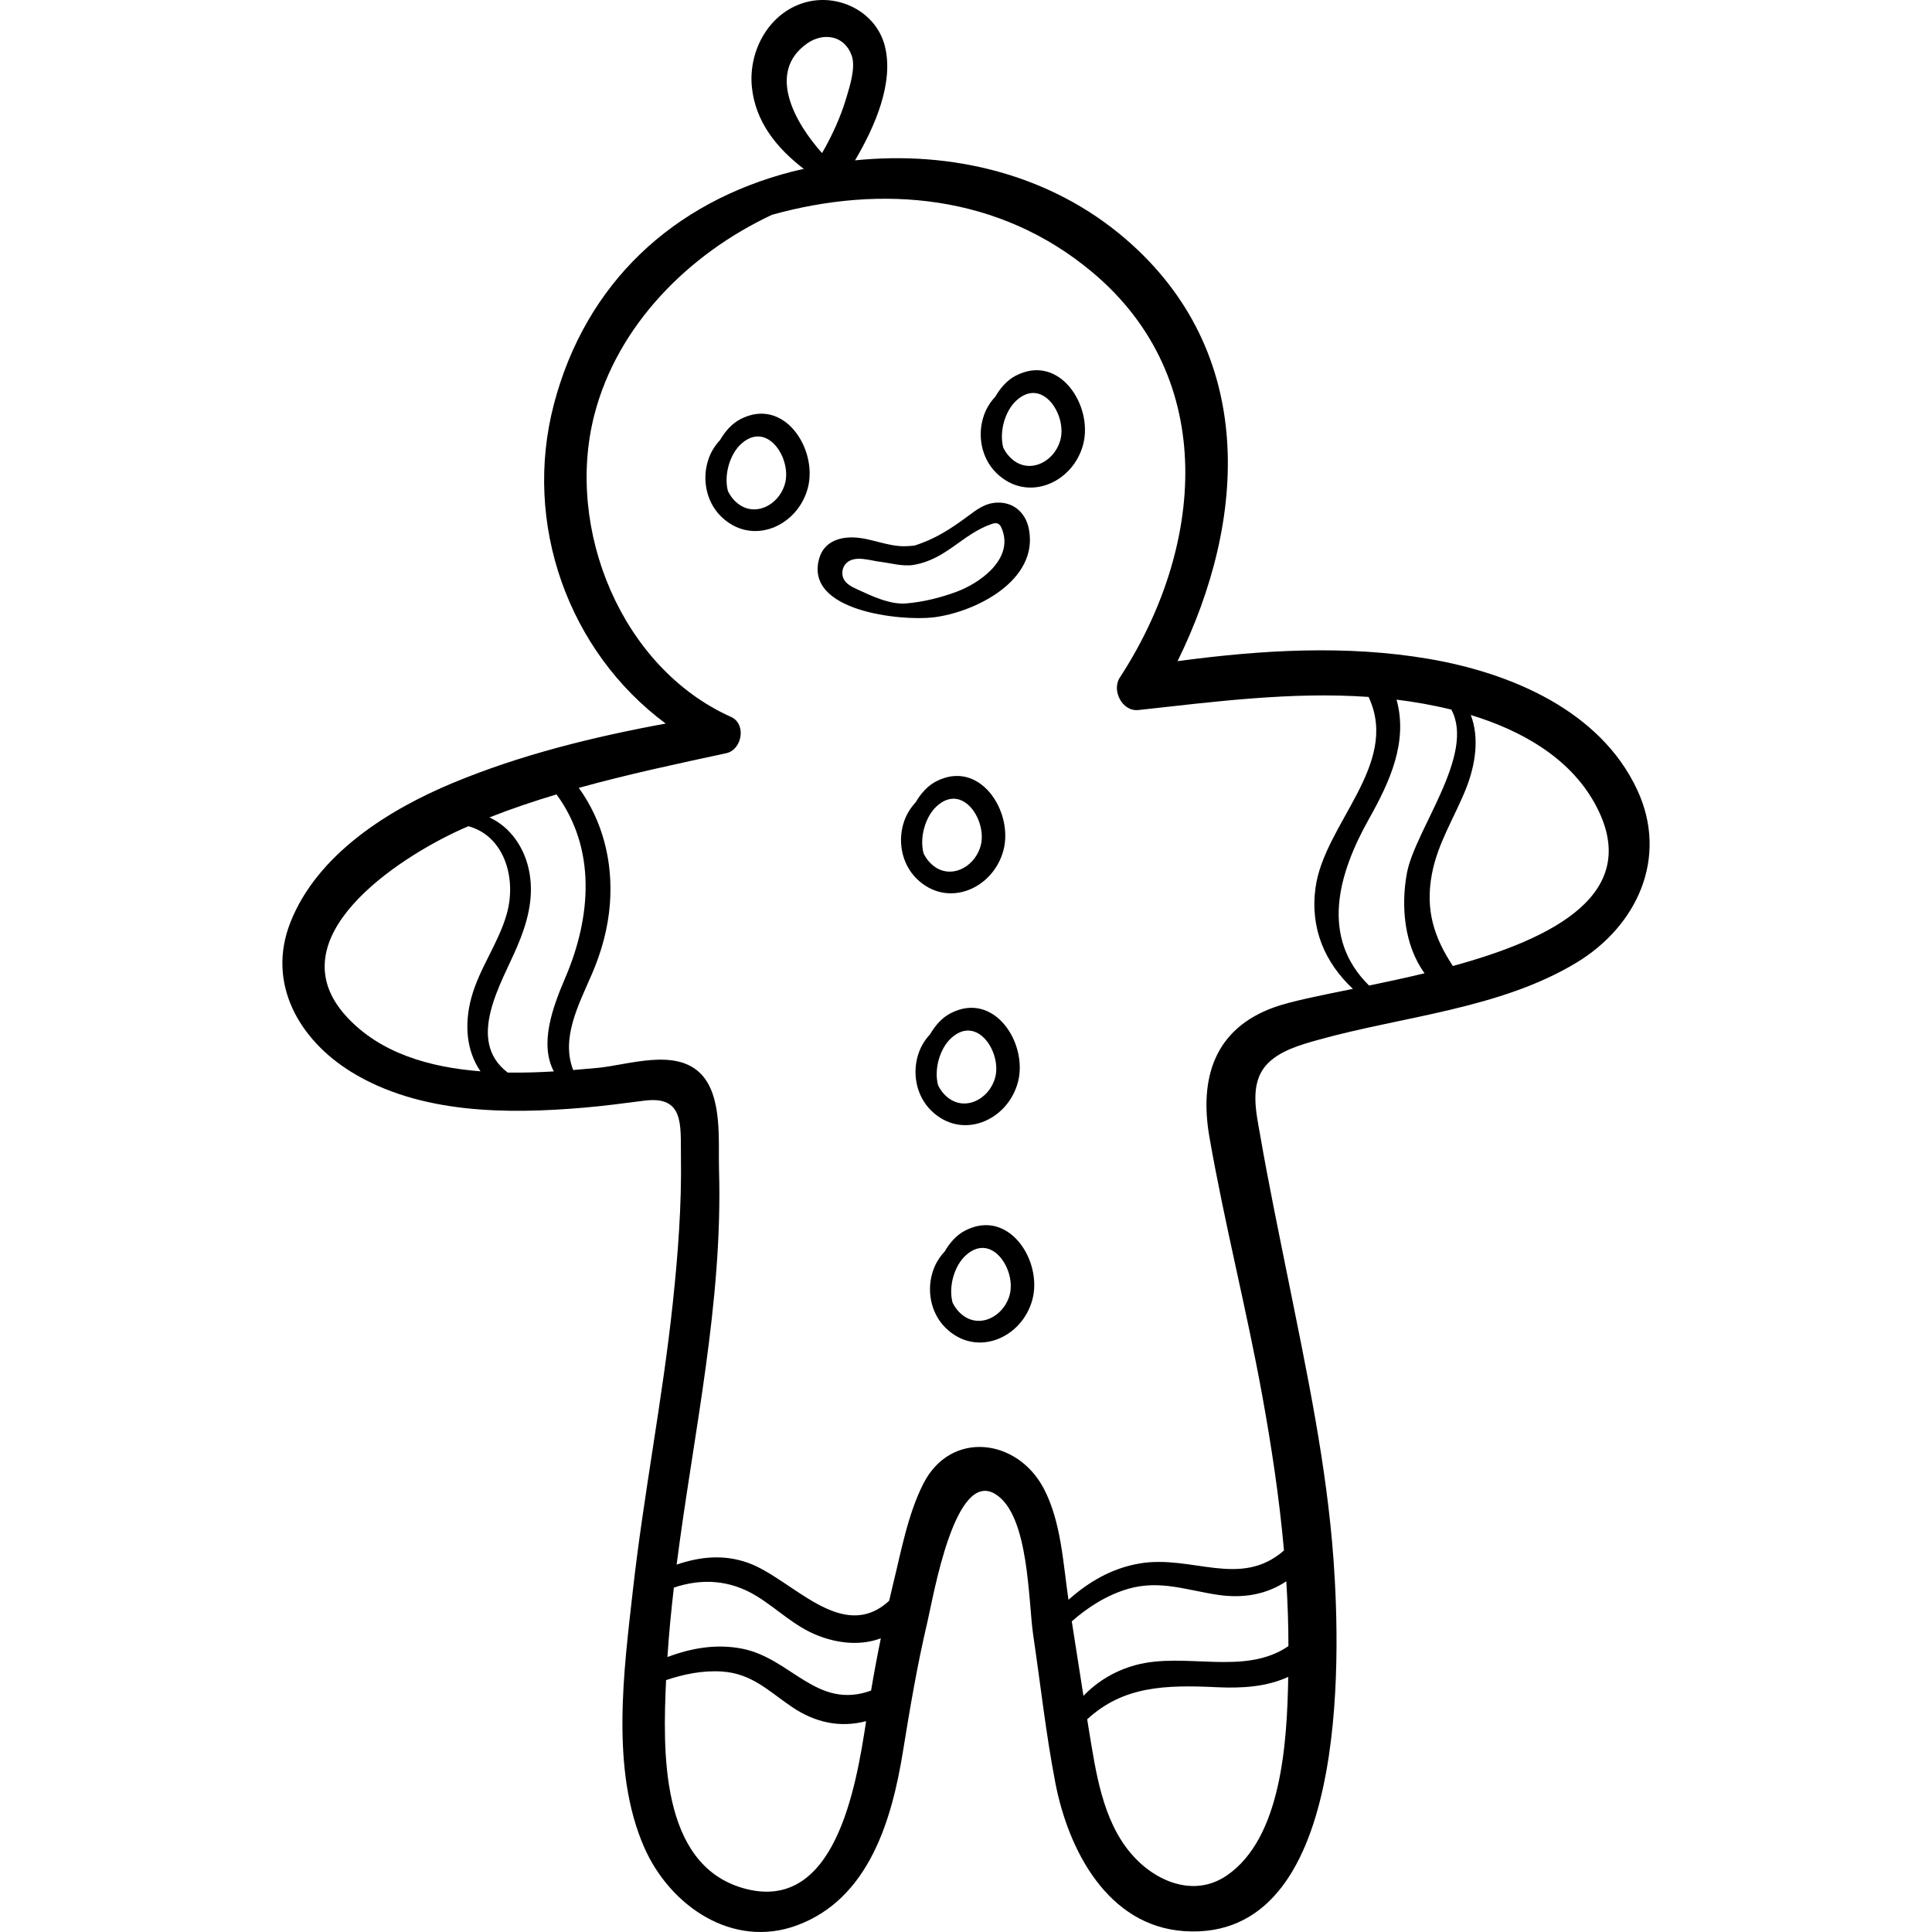 <?xml version="1.0" encoding="iso-8859-1"?>
<!-- Generator: Adobe Illustrator 19.0.0, SVG Export Plug-In . SVG Version: 6.00 Build 0)  -->
<svg version="1.1" id="Capa_1" xmlns="http://www.w3.org/2000/svg" xmlns:xlink="http://www.w3.org/1999/xlink" x="0px" y="0px"
	 viewBox="0 0 512.002 512.002" style="enable-background:new 0 0 512.002 512.002;" xml:space="preserve">
<g>
	<g>
		<path d="M433.879,209.315c-9.809-21.042-33.565-30.991-55.124-34.684c-22.029-3.774-44.582-2.389-66.693,0.585
			c18.5-37.587,21.052-81.96-13.806-111.921c-19.939-17.137-46.096-23.419-71.665-20.798c5.346-9.072,10.32-20.577,7.923-30.22
			c-2.286-9.196-12.402-14.2-21.314-11.586c-9.478,2.781-14.848,12.775-13.96,22.221c0.881,9.383,6.677,16.401,13.775,21.848
			c-1.023,0.234-2.05,0.444-3.066,0.706c-31.603,8.141-54.683,29.515-63.128,61.534c-8.404,31.861,3.884,65.694,29.593,84.753
			c-19.196,3.527-38.429,8.263-56.355,15.713c-17.099,7.107-35.986,18.912-43.106,36.987c-6.35,16.118,2.296,31.107,16.174,39.641
			c18.078,11.117,41.284,11.206,61.717,9.44c5.321-0.46,10.611-1.16,15.906-1.846c10.713-1.388,9.573,6.63,9.704,14.764
			c0.209,12.987-0.786,26.006-2.161,38.911c-2.711,25.441-7.704,50.575-10.565,75.998c-2.419,21.492-5.989,47.745,3.002,68.222
			c6.813,15.515,23.445,26.982,40.532,20.636c19.037-7.071,25.102-27.966,28.021-46.01c1.859-11.49,3.79-22.918,6.461-34.256
			c1.646-6.988,7.3-40.736,18.089-33.97c8.956,5.617,8.628,28.255,9.995,37.46c1.934,13.021,3.366,26.236,5.876,39.159
			c3.428,17.645,13.799,37.794,34.124,39.169c43.495,2.942,41.477-71.768,39.577-98.303c-1.796-25.078-7.061-49.775-12.014-74.368
			c-2.553-12.673-5.192-25.347-7.402-38.085c-1.04-5.992-2.943-13.597,1.541-18.716c3.37-3.847,9.276-5.462,13.998-6.776
			c22.366-6.228,47.957-8.161,68.216-20.386C433.881,245.396,442.238,227.248,433.879,209.315z M213.928,11.491
			c4.143-2.905,9.815-2.245,11.776,3.215c1.123,3.126-0.494,8.111-1.386,11.122c-1.542,5.206-3.784,10.072-6.463,14.742
			C210.562,32.427,203.122,19.068,213.928,11.491z M91.832,269.409c-19.034-20.746,13.522-41.937,30.153-49.507
			c0.711-0.324,1.432-0.628,2.148-0.941c9.426,2.543,12.882,13.698,10.154,23.287c-2.209,7.763-7.282,14.39-9.386,22.212
			c-1.871,6.957-1.343,13.964,2.437,19.454C113.816,282.853,100.731,279.108,91.832,269.409z M146.768,283.938
			c-3.983,0.236-8.09,0.37-12.22,0.306c-11.211-8.562-1.654-23.61,2.503-33.375c2.629-6.174,4.423-12.558,3.312-19.291
			c-1.125-6.817-5.118-12.405-10.649-14.952c5.793-2.298,11.742-4.288,17.764-6.099c10.587,14.415,9.213,32.552,2.316,48.618
			C146.403,267.046,142.928,276.639,146.768,283.938z M196.933,500.38c-22.167-6.357-21.244-36.762-20.414-55.137
			c4.775-1.59,9.736-2.606,14.811-2.271c7.9,0.521,12.319,5.152,18.456,9.329c6.297,4.286,12.909,5.612,19.75,3.829
			C226.837,473.792,221.245,507.352,196.933,500.38z M230.843,448.028c-14.442,5.2-21.164-8.591-34.231-11.121
			c-6.807-1.318-13.447-0.15-19.736,2.233c0.396-6.151,0.996-12.283,1.706-18.406c7.368-2.484,14.857-2.095,21.929,2.246
			c5.597,3.436,10.032,8.057,16.298,10.487c5.625,2.181,11.498,2.624,16.624,0.698C232.486,438.77,231.624,443.392,230.843,448.028z
			 M325.09,497.041c-8.775,5.979-19.165,1.501-25.44-5.929c-7.562-8.956-9.244-21.625-11.1-32.784
			c-0.149-0.897-0.284-1.796-0.431-2.694c9.516-8.767,20.535-9.169,34.382-8.503c6.66,0.321,13.194-0.107,18.895-2.739
			C341.108,461.762,339.615,487.144,325.09,497.041z M341.447,436.236c-11.657,8.017-27.38,1.448-40.554,5.043
			c-5.403,1.475-10.087,4.308-13.768,8.145c-1.048-6.579-2.067-13.162-3.091-19.744c4.382-3.851,9.437-7.038,15.032-8.644
			c8.315-2.387,15.469,0.385,23.596,1.604c6.902,1.035,13.058-0.128,18.225-3.584C341.246,424.777,341.448,430.505,341.447,436.236z
			 M337.84,266.885c-15.975,5.65-20.067,18.766-17.325,34.479c3.999,22.909,9.813,45.48,13.975,68.365
			c2.474,13.604,4.556,27.353,5.78,41.162c-11.572,10.135-24.367,1.105-38.215,3.44c-7.397,1.247-13.547,4.869-18.899,9.635
			c-1.422-9.7-1.934-20.669-6.524-29.444c-6.995-13.374-24.664-15.569-31.918-1.356c-4.152,8.134-5.933,18.131-8.109,26.94
			c-0.339,1.371-0.652,2.748-0.975,4.124c-12.542,11.517-25.771-5.95-37.446-10.083c-6.516-2.306-12.797-1.574-18.87,0.496
			c4.476-34.842,12.28-69.388,11.234-104.649c-0.224-7.548,0.99-19.531-4.863-25.463c-6.704-6.794-19.139-2.324-27.196-1.541
			c-2.117,0.206-4.332,0.401-6.59,0.582c-3.288-8.492,1.432-17.238,4.992-25.508c2.557-5.937,4.256-12.119,4.743-18.584
			c0.834-11.087-1.883-21.872-8.247-30.68c12.964-3.605,26.205-6.41,39.099-9.197c4.177-0.903,5.391-7.753,1.255-9.606
			c-29.124-13.053-44.012-49.858-36.234-80.05c6.09-23.641,24.838-42.611,47.095-53.03c29.098-8.094,60.183-5.447,84.839,15.191
			c33.754,28.254,29.576,73.332,7.315,107.466c-2.21,3.389,0.636,9.061,4.93,8.592c20.288-2.214,40.615-4.904,61.035-3.47
			c0.038,0.1,0.058,0.195,0.104,0.297c8.046,17.751-11.897,33.349-14.201,50.273c-1.479,10.859,2.55,19.898,9.914,26.794
			C349.691,263.859,342.185,265.348,337.84,266.885z M362.822,261.182c-13.005-12.795-8.226-29.578-0.023-44.172
			c5.557-9.888,10.385-20.464,7.302-31.595c4.711,0.581,9.624,1.43,14.529,2.649c6.423,11.965-9.646,31.854-11.781,43.323
			c-1.627,8.741-0.71,19.167,4.681,26.541C372.507,259.141,367.527,260.209,362.822,261.182z M385.03,256
			c-4.982-7.552-7.363-14.817-5.555-24.397c1.534-8.125,5.935-14.899,8.967-22.436c2.615-6.5,3.639-13.71,1.329-19.687
			c13.459,4.116,26.098,11.261,32.816,23.357C435.868,236.746,411.548,248.741,385.03,256z"/>
	</g>
</g>
<g>
	<g>
		<path d="M196.145,111.123c-2.128,1.121-3.944,3.108-5.321,5.495c-1.262,1.354-2.299,2.934-2.987,4.833
			c-1.891,5.212-0.794,11.417,3.203,15.369c8.188,8.094,20.416,2.695,23.066-7.584C216.746,118.997,207.758,105.005,196.145,111.123
			z M208.014,128.241c-1.771,6.15-9.123,9.474-13.799,3.922c-0.544-0.646-0.962-1.332-1.308-2.037
			c-1.108-4.208,0.469-9.697,3.472-12.452C203.362,111.267,209.909,121.66,208.014,128.241z"/>
	</g>
</g>
<g>
	<g>
		<path d="M269.108,99.603c-2.128,1.121-3.944,3.108-5.321,5.495c-1.262,1.354-2.299,2.934-2.988,4.834
			c-1.891,5.212-0.794,11.417,3.203,15.368c8.188,8.094,20.416,2.695,23.066-7.584C289.709,107.477,280.72,93.485,269.108,99.603z
			 M280.977,116.721c-1.771,6.15-9.123,9.475-13.799,3.922c-0.544-0.646-0.962-1.332-1.309-2.037
			c-1.108-4.208,0.469-9.697,3.472-12.453C276.325,99.747,282.872,110.139,280.977,116.721z"/>
	</g>
</g>
<g>
	<g>
		<path d="M247.987,207.127c-2.128,1.121-3.944,3.108-5.321,5.495c-1.262,1.354-2.299,2.934-2.988,4.833
			c-1.891,5.212-0.794,11.417,3.203,15.368c8.189,8.096,20.417,2.696,23.067-7.582C268.588,215.001,259.599,201.009,247.987,207.127
			z M259.856,224.244c-1.771,6.15-9.123,9.475-13.799,3.922c-0.544-0.646-0.962-1.332-1.309-2.037
			c-1.107-4.207,0.47-9.696,3.473-12.452C255.203,207.27,261.751,217.663,259.856,224.244z"/>
	</g>
</g>
<g>
	<g>
		<path d="M251.827,268.569c-2.128,1.121-3.944,3.108-5.321,5.495c-1.262,1.354-2.299,2.934-2.987,4.833
			c-1.891,5.212-0.794,11.417,3.203,15.368c8.188,8.096,20.416,2.697,23.066-7.582C272.428,276.443,263.439,262.451,251.827,268.569
			z M263.697,285.687c-1.771,6.15-9.123,9.474-13.799,3.922c-0.544-0.646-0.962-1.332-1.308-2.037
			c-1.109-4.208,0.468-9.696,3.472-12.452C259.044,268.713,265.592,279.106,263.697,285.687z"/>
	</g>
</g>
<g>
	<g>
		<path d="M255.667,326.171c-2.128,1.121-3.944,3.108-5.321,5.495c-1.262,1.354-2.299,2.934-2.988,4.833
			c-1.891,5.212-0.794,11.417,3.203,15.369c8.188,8.094,20.416,2.695,23.066-7.584C276.269,334.045,267.28,320.053,255.667,326.171z
			 M267.537,343.289c-1.771,6.15-9.123,9.475-13.799,3.922c-0.544-0.646-0.962-1.332-1.309-2.036
			c-1.108-4.208,0.469-9.697,3.472-12.453C262.884,326.315,269.432,336.708,267.537,343.289z"/>
	</g>
</g>
<g>
	<g>
		<path d="M272.652,140.131c-0.929-4.662-4.625-7.489-9.347-6.852c-2.553,0.345-4.584,1.859-6.594,3.357
			c-4.708,3.506-8.901,6.238-14.354,7.942c-0.809,0.098-1.626,0.162-2.454,0.179c-4.819,0.096-9.173-2.228-13.868-2.333
			c-3.993-0.09-7.703,1.4-8.906,5.472c-4.196,14.199,21.837,16.694,30.131,15.727C258.193,162.348,275.404,153.948,272.652,140.131z
			 M262.588,151.096c-2.561,2.606-6.051,4.584-8.965,5.68c-4.24,1.595-9.027,2.783-13.542,3.145
			c-4.298,0.347-9.343-2.087-13.172-3.862c-1.256-0.583-2.562-1.275-3.248-2.478c-0.803-1.408-0.483-3.358,0.728-4.435
			c2.278-2.026,6.105-0.601,8.776-0.278c2.751,0.333,6.031,1.295,8.803,0.857c8.753-1.386,13.042-8.179,20.803-10.848
			c0.544-0.187,1.155-0.345,1.682-0.112c0.495,0.219,0.788,0.731,0.999,1.231C267.253,144.269,265.535,148.098,262.588,151.096z"/>
	</g>
</g>
<g>
</g>
<g>
</g>
<g>
</g>
<g>
</g>
<g>
</g>
<g>
</g>
<g>
</g>
<g>
</g>
<g>
</g>
<g>
</g>
<g>
</g>
<g>
</g>
<g>
</g>
<g>
</g>
<g>
</g>
</svg>
